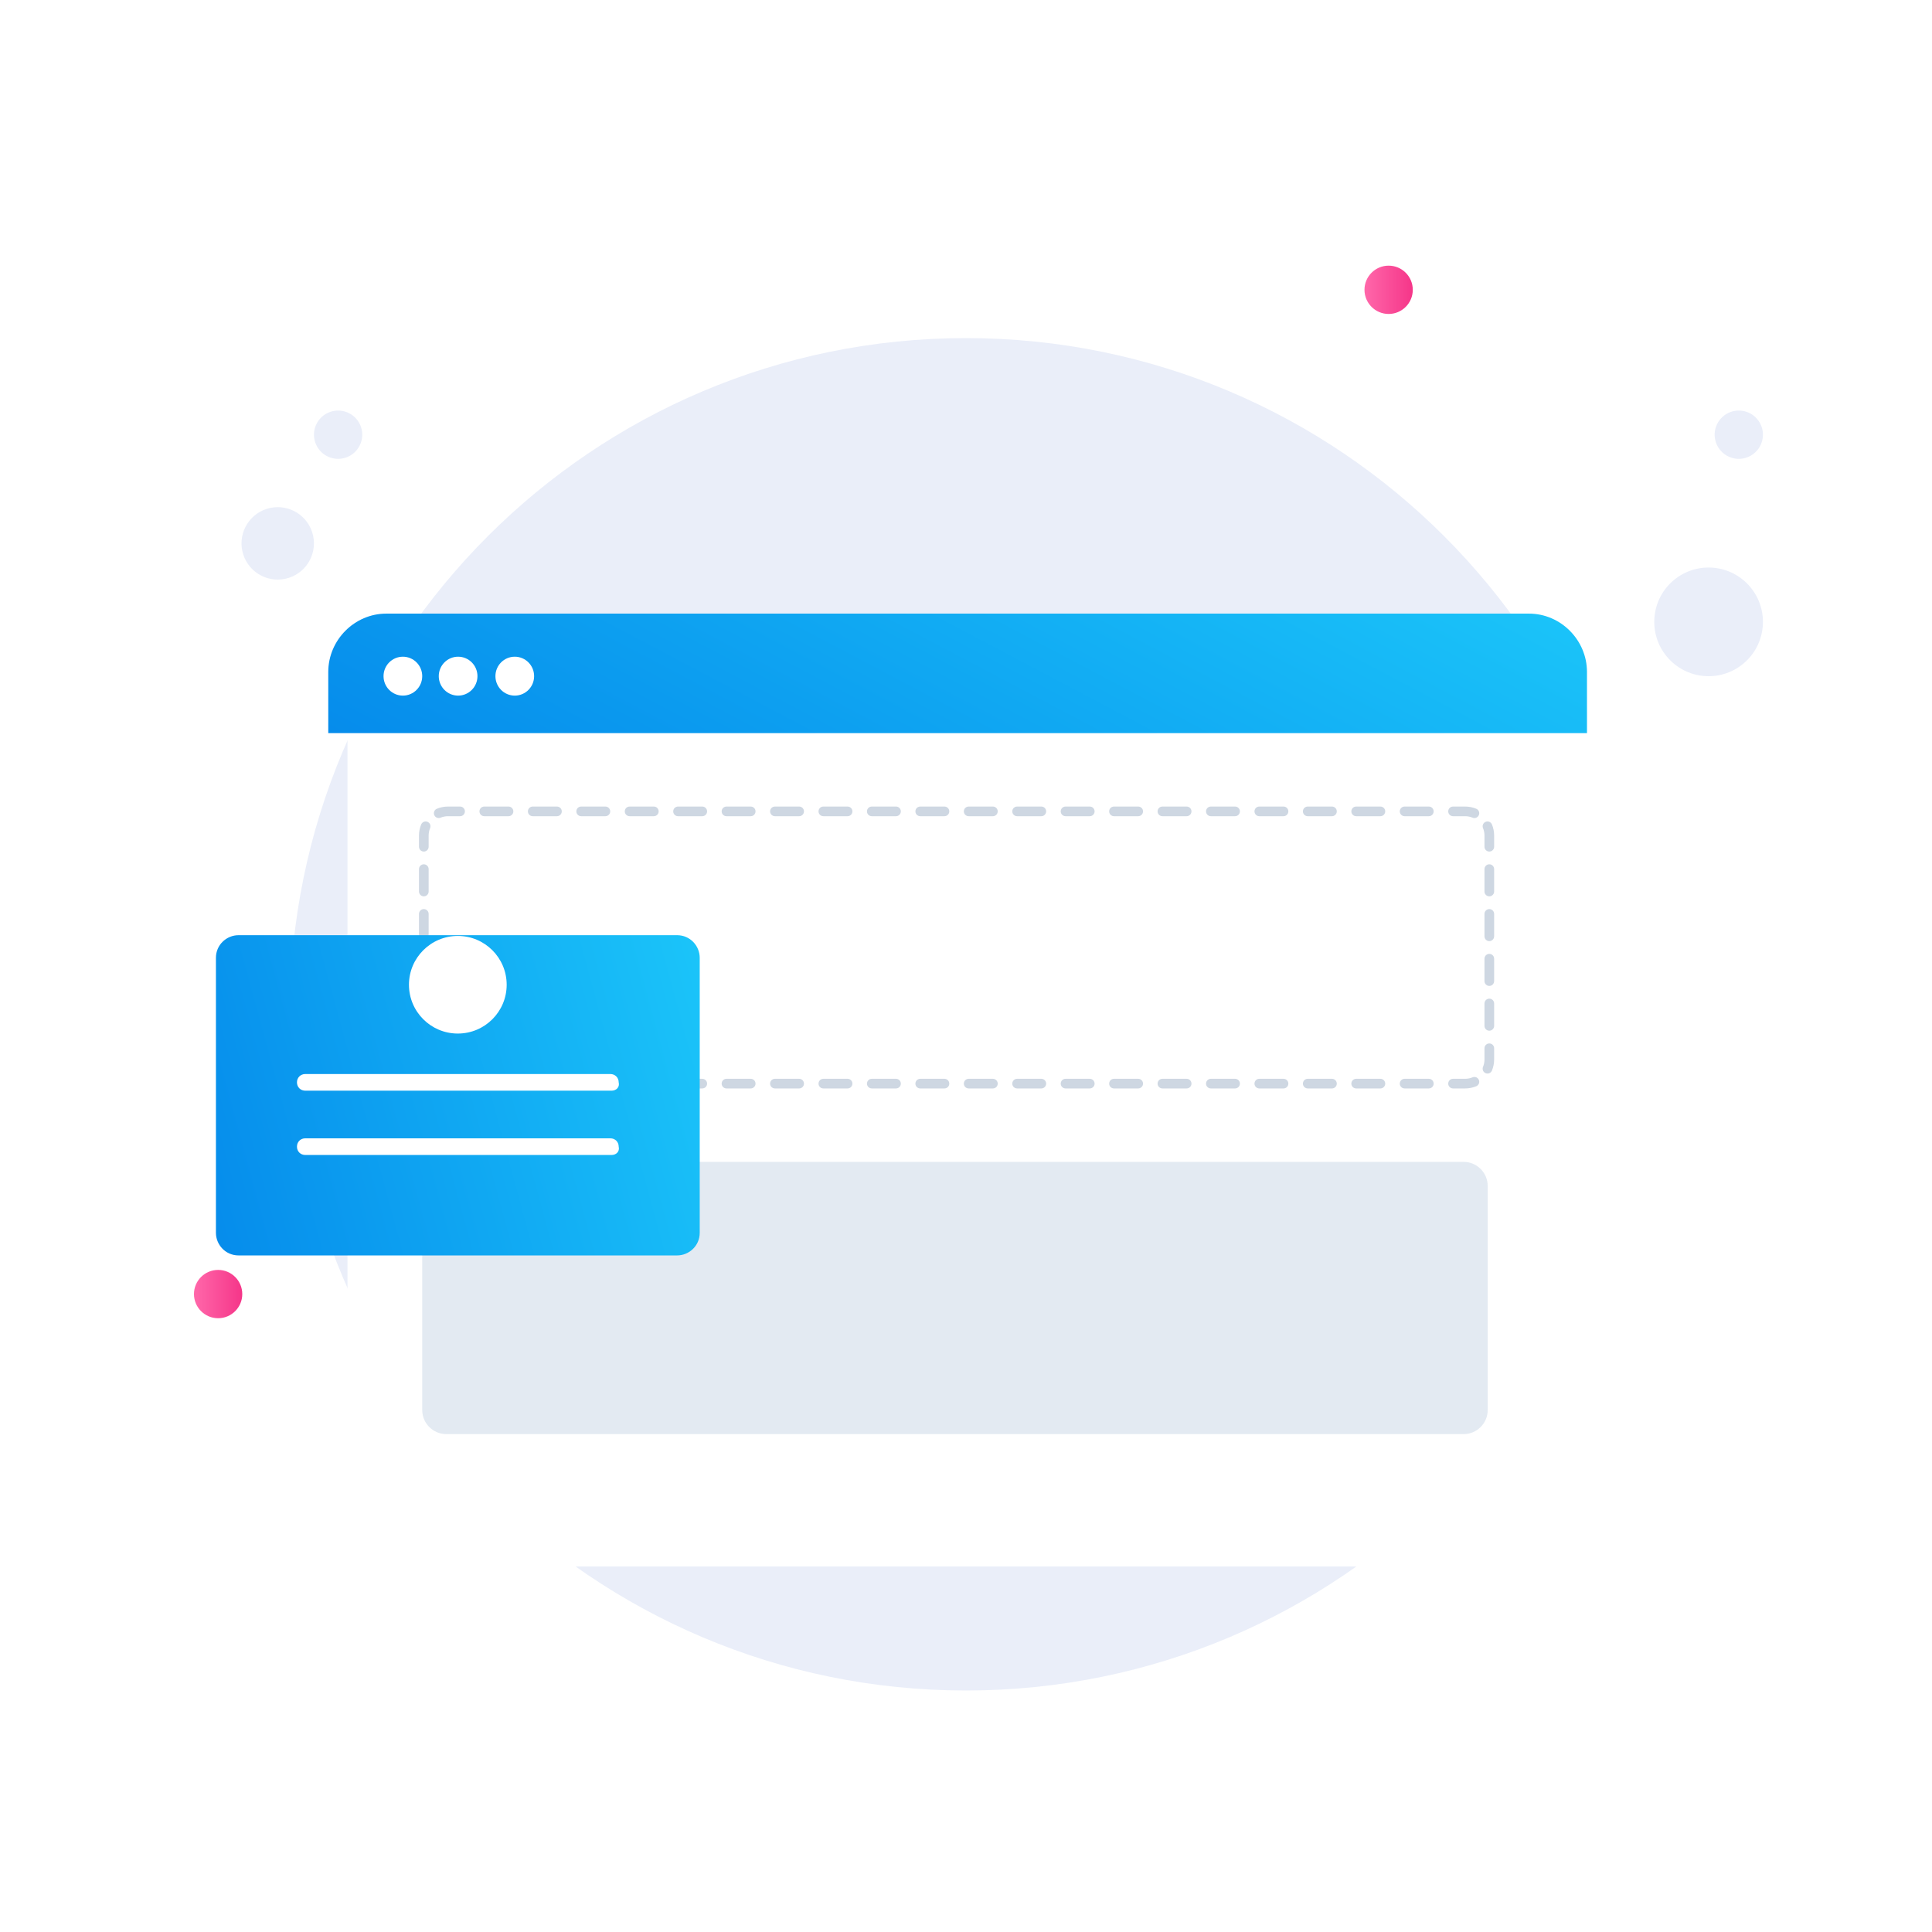 <svg width="201" height="201" viewBox="0 0 201 201" fill="none" xmlns="http://www.w3.org/2000/svg">
<path d="M30.058 60.115C32.037 59.471 33.12 57.346 32.477 55.367C31.834 53.388 29.708 52.305 27.729 52.948C25.75 53.591 24.667 55.717 25.311 57.696C25.954 59.675 28.079 60.758 30.058 60.115Z" fill="#EAEEF9"/>
<path d="M35.953 47.614C37.272 47.185 37.994 45.768 37.565 44.449C37.137 43.13 35.719 42.408 34.4 42.837C33.081 43.266 32.359 44.682 32.788 46.002C33.217 47.321 34.634 48.043 35.953 47.614Z" fill="#EAEEF9"/>
<path d="M181.572 68.87C183.877 66.764 184.038 63.188 181.931 60.884C179.826 58.579 176.25 58.418 173.945 60.524C171.64 62.63 171.479 66.206 173.586 68.51C175.691 70.815 179.267 70.976 181.572 68.87Z" fill="#EAEEF9"/>
<path d="M182.593 47.08C183.619 46.144 183.69 44.555 182.755 43.531C181.818 42.506 180.228 42.435 179.204 43.371C178.181 44.307 178.108 45.896 179.045 46.92C179.98 47.944 181.57 48.016 182.593 47.08Z" fill="#EAEEF9"/>
<path d="M100.498 175.875C139.351 175.875 170.848 144.378 170.848 105.525C170.848 66.672 139.351 35.175 100.498 35.175C61.645 35.175 30.148 66.672 30.148 105.525C30.148 144.378 61.645 175.875 100.498 175.875Z" fill="#EAEEF9"/>
<path d="M62.613 76.851V84.659V147.117C62.613 150.008 64.913 152.322 67.644 152.322H168.267C171.141 152.322 173.297 150.008 173.297 147.117V84.659V77.14C173.297 74.104 170.854 71.647 167.834 71.647H67.644L62.613 76.851Z" fill="white"/>
<g filter="url(#filter0_d_1172_2045)">
<path d="M34.152 69.911V79.164V152.9C34.152 156.225 36.883 158.972 40.19 158.972H159.067C162.374 158.972 165.105 156.225 165.105 152.9V79.164V70.2C165.105 66.586 162.23 63.839 158.78 63.839H40.19L34.152 69.911Z" fill="white"/>
</g>
<path d="M126.15 76.273H34.152V69.911C34.152 66.586 36.883 63.839 40.19 63.839H159.067C162.374 63.839 165.105 66.586 165.105 69.911V76.273H144.837H126.15Z" fill="url(#paint0_linear_1172_2045)"/>
<path d="M41.915 72.37C43.026 72.37 43.927 71.463 43.927 70.345C43.927 69.228 43.026 68.321 41.915 68.321C40.803 68.321 39.902 69.228 39.902 70.345C39.902 71.463 40.803 72.37 41.915 72.37Z" fill="white"/>
<path d="M47.661 72.37C48.772 72.37 49.673 71.463 49.673 70.345C49.673 69.228 48.772 68.321 47.661 68.321C46.549 68.321 45.648 69.228 45.648 70.345C45.648 71.463 46.549 72.37 47.661 72.37Z" fill="white"/>
<path d="M53.555 72.37C54.667 72.37 55.568 71.463 55.568 70.345C55.568 69.228 54.667 68.321 53.555 68.321C52.444 68.321 51.543 69.228 51.543 70.345C51.543 71.463 52.444 72.37 53.555 72.37Z" fill="white"/>
<path d="M144.469 32.663C145.857 32.663 146.982 31.538 146.982 30.15C146.982 28.763 145.857 27.638 144.469 27.638C143.082 27.638 141.957 28.763 141.957 30.15C141.957 31.538 143.082 32.663 144.469 32.663Z" fill="url(#paint1_linear_1172_2045)"/>
<path d="M22.692 137.144C24.08 137.144 25.205 136.019 25.205 134.632C25.205 133.244 24.08 132.119 22.692 132.119C21.305 132.119 20.18 133.244 20.18 134.632C20.18 136.019 21.305 137.144 22.692 137.144Z" fill="url(#paint2_linear_1172_2045)"/>
<path fill-rule="evenodd" clip-rule="evenodd" d="M46.605 84.916C46.331 84.916 46.072 84.971 45.836 85.069C45.579 85.175 45.285 85.053 45.179 84.797C45.073 84.54 45.194 84.246 45.451 84.14C45.807 83.992 46.197 83.911 46.605 83.911H47.865C48.142 83.911 48.367 84.136 48.367 84.414C48.367 84.691 48.142 84.916 47.865 84.916H46.605ZM49.882 84.414C49.882 84.136 50.107 83.911 50.384 83.911H52.904C53.182 83.911 53.407 84.136 53.407 84.414C53.407 84.691 53.182 84.916 52.904 84.916H50.384C50.107 84.916 49.882 84.691 49.882 84.414ZM54.921 84.414C54.921 84.136 55.146 83.911 55.424 83.911H57.943C58.221 83.911 58.446 84.136 58.446 84.414C58.446 84.691 58.221 84.916 57.943 84.916H55.424C55.146 84.916 54.921 84.691 54.921 84.414ZM59.961 84.414C59.961 84.136 60.186 83.911 60.463 83.911H62.983C63.26 83.911 63.485 84.136 63.485 84.414C63.485 84.691 63.26 84.916 62.983 84.916H60.463C60.186 84.916 59.961 84.691 59.961 84.414ZM65 84.414C65 84.136 65.225 83.911 65.502 83.911H68.022C68.3 83.911 68.525 84.136 68.525 84.414C68.525 84.691 68.3 84.916 68.022 84.916H65.502C65.225 84.916 65 84.691 65 84.414ZM70.039 84.414C70.039 84.136 70.264 83.911 70.542 83.911H73.061C73.339 83.911 73.564 84.136 73.564 84.414C73.564 84.691 73.339 84.916 73.061 84.916H70.542C70.264 84.916 70.039 84.691 70.039 84.414ZM75.079 84.414C75.079 84.136 75.304 83.911 75.581 83.911H78.101C78.378 83.911 78.603 84.136 78.603 84.414C78.603 84.691 78.378 84.916 78.101 84.916H75.581C75.304 84.916 75.079 84.691 75.079 84.414ZM80.118 84.414C80.118 84.136 80.343 83.911 80.621 83.911H83.14C83.418 83.911 83.643 84.136 83.643 84.414C83.643 84.691 83.418 84.916 83.14 84.916H80.621C80.343 84.916 80.118 84.691 80.118 84.414ZM85.157 84.414C85.157 84.136 85.382 83.911 85.66 83.911H88.18C88.457 83.911 88.682 84.136 88.682 84.414C88.682 84.691 88.457 84.916 88.18 84.916H85.66C85.382 84.916 85.157 84.691 85.157 84.414ZM90.197 84.414C90.197 84.136 90.422 83.911 90.699 83.911H93.219C93.496 83.911 93.721 84.136 93.721 84.414C93.721 84.691 93.496 84.916 93.219 84.916H90.699C90.422 84.916 90.197 84.691 90.197 84.414ZM95.236 84.414C95.236 84.136 95.461 83.911 95.739 83.911H98.258C98.536 83.911 98.761 84.136 98.761 84.414C98.761 84.691 98.536 84.916 98.258 84.916H95.739C95.461 84.916 95.236 84.691 95.236 84.414ZM100.275 84.414C100.275 84.136 100.5 83.911 100.778 83.911H103.298C103.575 83.911 103.8 84.136 103.8 84.414C103.8 84.691 103.575 84.916 103.298 84.916H100.778C100.5 84.916 100.275 84.691 100.275 84.414ZM105.315 84.414C105.315 84.136 105.54 83.911 105.817 83.911H108.337C108.614 83.911 108.839 84.136 108.839 84.414C108.839 84.691 108.614 84.916 108.337 84.916H105.817C105.54 84.916 105.315 84.691 105.315 84.414ZM110.354 84.414C110.354 84.136 110.579 83.911 110.857 83.911H113.376C113.654 83.911 113.879 84.136 113.879 84.414C113.879 84.691 113.654 84.916 113.376 84.916H110.857C110.579 84.916 110.354 84.691 110.354 84.414ZM115.394 84.414C115.394 84.136 115.618 83.911 115.896 83.911H118.416C118.693 83.911 118.918 84.136 118.918 84.414C118.918 84.691 118.693 84.916 118.416 84.916H115.896C115.618 84.916 115.394 84.691 115.394 84.414ZM120.433 84.414C120.433 84.136 120.658 83.911 120.935 83.911H123.455C123.733 83.911 123.958 84.136 123.958 84.414C123.958 84.691 123.733 84.916 123.455 84.916H120.935C120.658 84.916 120.433 84.691 120.433 84.414ZM125.472 84.414C125.472 84.136 125.697 83.911 125.975 83.911H128.494C128.772 83.911 128.997 84.136 128.997 84.414C128.997 84.691 128.772 84.916 128.494 84.916H125.975C125.697 84.916 125.472 84.691 125.472 84.414ZM130.512 84.414C130.512 84.136 130.737 83.911 131.014 83.911H133.534C133.811 83.911 134.036 84.136 134.036 84.414C134.036 84.691 133.811 84.916 133.534 84.916H131.014C130.737 84.916 130.512 84.691 130.512 84.414ZM135.551 84.414C135.551 84.136 135.776 83.911 136.053 83.911H138.573C138.851 83.911 139.076 84.136 139.076 84.414C139.076 84.691 138.851 84.916 138.573 84.916H136.053C135.776 84.916 135.551 84.691 135.551 84.414ZM140.59 84.414C140.59 84.136 140.815 83.911 141.093 83.911H143.612C143.89 83.911 144.115 84.136 144.115 84.414C144.115 84.691 143.89 84.916 143.612 84.916H141.093C140.815 84.916 140.59 84.691 140.59 84.414ZM145.63 84.414C145.63 84.136 145.855 83.911 146.132 83.911H148.652C148.929 83.911 149.154 84.136 149.154 84.414C149.154 84.691 148.929 84.916 148.652 84.916H146.132C145.855 84.916 145.63 84.691 145.63 84.414ZM150.669 84.414C150.669 84.136 150.894 83.911 151.172 83.911H152.431C152.839 83.911 153.229 83.992 153.586 84.14C153.842 84.246 153.964 84.54 153.857 84.797C153.751 85.053 153.457 85.175 153.201 85.069C152.964 84.971 152.705 84.916 152.431 84.916H151.172C150.894 84.916 150.669 84.691 150.669 84.414ZM44.475 85.5C44.732 85.606 44.853 85.9 44.747 86.157C44.649 86.393 44.595 86.653 44.595 86.926V88.091C44.595 88.369 44.37 88.594 44.092 88.594C43.815 88.594 43.59 88.369 43.59 88.091V86.926C43.59 86.518 43.671 86.128 43.819 85.772C43.925 85.516 44.219 85.394 44.475 85.5ZM154.561 85.5C154.817 85.394 155.111 85.516 155.217 85.772C155.365 86.128 155.446 86.518 155.446 86.926V88.091C155.446 88.369 155.221 88.594 154.944 88.594C154.666 88.594 154.441 88.369 154.441 88.091V86.926C154.441 86.653 154.387 86.393 154.289 86.157C154.183 85.9 154.304 85.606 154.561 85.5ZM154.944 89.918C155.221 89.918 155.446 90.143 155.446 90.421V92.751C155.446 93.028 155.221 93.253 154.944 93.253C154.666 93.253 154.441 93.028 154.441 92.751V90.421C154.441 90.143 154.666 89.918 154.944 89.918ZM44.092 89.918C44.37 89.918 44.595 90.143 44.595 90.421V92.751C44.595 93.028 44.37 93.253 44.092 93.253C43.815 93.253 43.59 93.028 43.59 92.751V90.421C43.59 90.143 43.815 89.918 44.092 89.918ZM44.092 94.578C44.37 94.578 44.595 94.803 44.595 95.081V97.41C44.595 97.688 44.37 97.913 44.092 97.913C43.815 97.913 43.59 97.688 43.59 97.41V95.081C43.59 94.803 43.815 94.578 44.092 94.578ZM154.944 94.578C155.221 94.578 155.446 94.803 155.446 95.081V97.41C155.446 97.688 155.221 97.913 154.944 97.913C154.666 97.913 154.441 97.688 154.441 97.41V95.081C154.441 94.803 154.666 94.578 154.944 94.578ZM44.092 99.238C44.37 99.238 44.595 99.463 44.595 99.74V102.07C44.595 102.348 44.37 102.573 44.092 102.573C43.815 102.573 43.59 102.348 43.59 102.07V99.74C43.59 99.463 43.815 99.238 44.092 99.238ZM154.944 99.238C155.221 99.238 155.446 99.463 155.446 99.74V102.07C155.446 102.348 155.221 102.573 154.944 102.573C154.666 102.573 154.441 102.348 154.441 102.07V99.74C154.441 99.463 154.666 99.238 154.944 99.238ZM154.944 103.897C155.221 103.897 155.446 104.122 155.446 104.4V106.73C155.446 107.007 155.221 107.232 154.944 107.232C154.666 107.232 154.441 107.007 154.441 106.73V104.4C154.441 104.122 154.666 103.897 154.944 103.897ZM44.092 103.897C44.37 103.897 44.595 104.122 44.595 104.4V106.73C44.595 107.007 44.37 107.232 44.092 107.232C43.815 107.232 43.59 107.007 43.59 106.73V104.4C43.59 104.122 43.815 103.897 44.092 103.897ZM44.092 108.557C44.37 108.557 44.595 108.782 44.595 109.06V110.224C44.595 110.498 44.649 110.757 44.747 110.994C44.853 111.25 44.732 111.544 44.475 111.65C44.219 111.757 43.925 111.635 43.819 111.379C43.671 111.022 43.59 110.632 43.59 110.224V109.06C43.59 108.782 43.815 108.557 44.092 108.557ZM154.944 108.557C155.221 108.557 155.446 108.782 155.446 109.06V110.224C155.446 110.632 155.365 111.022 155.217 111.379C155.111 111.635 154.817 111.757 154.561 111.65C154.304 111.544 154.183 111.25 154.289 110.994C154.387 110.757 154.441 110.498 154.441 110.224V109.06C154.441 108.782 154.666 108.557 154.944 108.557ZM45.179 112.354C45.285 112.097 45.579 111.976 45.836 112.082C46.072 112.18 46.331 112.234 46.605 112.234H47.865C48.142 112.234 48.367 112.459 48.367 112.737C48.367 113.014 48.142 113.239 47.865 113.239H46.605C46.197 113.239 45.807 113.158 45.451 113.01C45.194 112.904 45.073 112.61 45.179 112.354ZM153.857 112.354C153.964 112.61 153.842 112.904 153.586 113.01C153.229 113.158 152.839 113.239 152.431 113.239H151.172C150.894 113.239 150.669 113.014 150.669 112.737C150.669 112.459 150.894 112.234 151.172 112.234H152.431C152.705 112.234 152.964 112.18 153.201 112.082C153.457 111.976 153.751 112.097 153.857 112.354ZM49.882 112.737C49.882 112.459 50.107 112.234 50.384 112.234H52.904C53.182 112.234 53.407 112.459 53.407 112.737C53.407 113.014 53.182 113.239 52.904 113.239H50.384C50.107 113.239 49.882 113.014 49.882 112.737ZM54.921 112.737C54.921 112.459 55.146 112.234 55.424 112.234H57.943C58.221 112.234 58.446 112.459 58.446 112.737C58.446 113.014 58.221 113.239 57.943 113.239H55.424C55.146 113.239 54.921 113.014 54.921 112.737ZM59.961 112.737C59.961 112.459 60.185 112.234 60.463 112.234H62.983C63.26 112.234 63.485 112.459 63.485 112.737C63.485 113.014 63.26 113.239 62.983 113.239H60.463C60.185 113.239 59.961 113.014 59.961 112.737ZM65 112.737C65 112.459 65.225 112.234 65.502 112.234H68.022C68.3 112.234 68.525 112.459 68.525 112.737C68.525 113.014 68.3 113.239 68.022 113.239H65.502C65.225 113.239 65 113.014 65 112.737ZM70.039 112.737C70.039 112.459 70.264 112.234 70.542 112.234H73.061C73.339 112.234 73.564 112.459 73.564 112.737C73.564 113.014 73.339 113.239 73.061 113.239H70.542C70.264 113.239 70.039 113.014 70.039 112.737ZM75.079 112.737C75.079 112.459 75.304 112.234 75.581 112.234H78.101C78.378 112.234 78.603 112.459 78.603 112.737C78.603 113.014 78.378 113.239 78.101 113.239H75.581C75.304 113.239 75.079 113.014 75.079 112.737ZM80.118 112.737C80.118 112.459 80.343 112.234 80.621 112.234H83.14C83.418 112.234 83.643 112.459 83.643 112.737C83.643 113.014 83.418 113.239 83.14 113.239H80.621C80.343 113.239 80.118 113.014 80.118 112.737ZM85.157 112.737C85.157 112.459 85.382 112.234 85.66 112.234H88.18C88.457 112.234 88.682 112.459 88.682 112.737C88.682 113.014 88.457 113.239 88.18 113.239H85.66C85.382 113.239 85.157 113.014 85.157 112.737ZM90.197 112.737C90.197 112.459 90.422 112.234 90.699 112.234H93.219C93.496 112.234 93.721 112.459 93.721 112.737C93.721 113.014 93.496 113.239 93.219 113.239H90.699C90.422 113.239 90.197 113.014 90.197 112.737ZM95.236 112.737C95.236 112.459 95.461 112.234 95.739 112.234H98.258C98.536 112.234 98.761 112.459 98.761 112.737C98.761 113.014 98.536 113.239 98.258 113.239H95.739C95.461 113.239 95.236 113.014 95.236 112.737ZM100.275 112.737C100.275 112.459 100.5 112.234 100.778 112.234H103.298C103.575 112.234 103.8 112.459 103.8 112.737C103.8 113.014 103.575 113.239 103.298 113.239H100.778C100.5 113.239 100.275 113.014 100.275 112.737ZM105.315 112.737C105.315 112.459 105.54 112.234 105.817 112.234H108.337C108.614 112.234 108.839 112.459 108.839 112.737C108.839 113.014 108.614 113.239 108.337 113.239H105.817C105.54 113.239 105.315 113.014 105.315 112.737ZM110.354 112.737C110.354 112.459 110.579 112.234 110.857 112.234H113.376C113.654 112.234 113.879 112.459 113.879 112.737C113.879 113.014 113.654 113.239 113.376 113.239H110.857C110.579 113.239 110.354 113.014 110.354 112.737ZM115.394 112.737C115.394 112.459 115.618 112.234 115.896 112.234H118.416C118.693 112.234 118.918 112.459 118.918 112.737C118.918 113.014 118.693 113.239 118.416 113.239H115.896C115.618 113.239 115.394 113.014 115.394 112.737ZM120.433 112.737C120.433 112.459 120.658 112.234 120.935 112.234H123.455C123.733 112.234 123.958 112.459 123.958 112.737C123.958 113.014 123.733 113.239 123.455 113.239H120.935C120.658 113.239 120.433 113.014 120.433 112.737ZM125.472 112.737C125.472 112.459 125.697 112.234 125.975 112.234H128.494C128.772 112.234 128.997 112.459 128.997 112.737C128.997 113.014 128.772 113.239 128.494 113.239H125.975C125.697 113.239 125.472 113.014 125.472 112.737ZM130.512 112.737C130.512 112.459 130.737 112.234 131.014 112.234H133.534C133.811 112.234 134.036 112.459 134.036 112.737C134.036 113.014 133.811 113.239 133.534 113.239H131.014C130.737 113.239 130.512 113.014 130.512 112.737ZM135.551 112.737C135.551 112.459 135.776 112.234 136.053 112.234H138.573C138.851 112.234 139.076 112.459 139.076 112.737C139.076 113.014 138.851 113.239 138.573 113.239H136.053C135.776 113.239 135.551 113.014 135.551 112.737ZM140.59 112.737C140.59 112.459 140.815 112.234 141.093 112.234H143.612C143.89 112.234 144.115 112.459 144.115 112.737C144.115 113.014 143.89 113.239 143.612 113.239H141.093C140.815 113.239 140.59 113.014 140.59 112.737ZM145.63 112.737C145.63 112.459 145.855 112.234 146.132 112.234H148.652C148.929 112.234 149.154 112.459 149.154 112.737C149.154 113.014 148.929 113.239 148.652 113.239H146.132C145.855 113.239 145.63 113.014 145.63 112.737Z" fill="#CED7E2"/>
<path d="M43.926 123.39C43.926 122.003 45.051 120.878 46.438 120.878H152.265C153.652 120.878 154.777 122.003 154.777 123.39V146.689C154.777 148.076 153.652 149.201 152.265 149.201H46.438C45.051 149.201 43.926 148.076 43.926 146.689V123.39Z" fill="#E3EAF2"/>
<g filter="url(#filter1_d_1172_2045)">
<path d="M70.442 125.611H24.82C23.457 125.611 22.465 124.496 22.465 123.258V94.647C22.465 93.285 23.581 92.294 24.82 92.294H70.442C71.806 92.294 72.797 93.409 72.797 94.647V123.258C72.797 124.62 71.681 125.611 70.442 125.611Z" fill="url(#paint3_linear_1172_2045)"/>
</g>
<path d="M47.63 107.528C50.437 107.528 52.713 105.255 52.713 102.45C52.713 99.646 50.437 97.372 47.63 97.372C44.823 97.372 42.547 99.646 42.547 102.45C42.547 105.255 44.823 107.528 47.63 107.528Z" fill="white"/>
<path d="M63.623 113.473H31.762C31.266 113.473 30.895 113.102 30.895 112.606C30.895 112.111 31.266 111.739 31.762 111.739H63.499C63.995 111.739 64.367 112.111 64.367 112.606C64.491 113.102 64.12 113.473 63.623 113.473Z" fill="white"/>
<path d="M63.623 120.162H31.762C31.266 120.162 30.895 119.79 30.895 119.295C30.895 118.799 31.266 118.428 31.762 118.428H63.499C63.995 118.428 64.367 118.799 64.367 119.295C64.491 119.79 64.12 120.162 63.623 120.162Z" fill="white"/>
<defs>
<filter id="filter0_d_1172_2045" x="32.152" y="63.839" width="138.953" height="103.133" filterUnits="userSpaceOnUse" color-interpolation-filters="sRGB">
<feFlood flood-opacity="0" result="BackgroundImageFix"/>
<feColorMatrix in="SourceAlpha" type="matrix" values="0 0 0 0 0 0 0 0 0 0 0 0 0 0 0 0 0 0 127 0" result="hardAlpha"/>
<feOffset dx="2" dy="4"/>
<feGaussianBlur stdDeviation="2"/>
<feComposite in2="hardAlpha" operator="out"/>
<feColorMatrix type="matrix" values="0 0 0 0 0.067 0 0 0 0 0.094 0 0 0 0 0.153 0 0 0 0.08 0"/>
<feBlend mode="normal" in2="BackgroundImageFix" result="effect1_dropShadow_1172_2045"/>
<feBlend mode="normal" in="SourceGraphic" in2="effect1_dropShadow_1172_2045" result="shape"/>
</filter>
<filter id="filter1_d_1172_2045" x="14.465" y="89.294" width="66.332" height="49.317" filterUnits="userSpaceOnUse" color-interpolation-filters="sRGB">
<feFlood flood-opacity="0" result="BackgroundImageFix"/>
<feColorMatrix in="SourceAlpha" type="matrix" values="0 0 0 0 0 0 0 0 0 0 0 0 0 0 0 0 0 0 127 0" result="hardAlpha"/>
<feOffset dy="5"/>
<feGaussianBlur stdDeviation="4"/>
<feColorMatrix type="matrix" values="0 0 0 0 0.113 0 0 0 0 0.296 0 0 0 0 1 0 0 0 0.22 0"/>
<feBlend mode="normal" in2="BackgroundImageFix" result="effect1_dropShadow_1172_2045"/>
<feBlend mode="normal" in="SourceGraphic" in2="effect1_dropShadow_1172_2045" result="shape"/>
</filter>
<linearGradient id="paint0_linear_1172_2045" x1="200.936" y1="60.614" x2="152.873" y2="151.618" gradientUnits="userSpaceOnUse">
<stop stop-color="#21D4FD"/>
<stop offset="1" stop-color="#0283E9"/>
</linearGradient>
<linearGradient id="paint1_linear_1172_2045" x1="142.084" y1="30.114" x2="146.959" y2="30.114" gradientUnits="userSpaceOnUse">
<stop stop-color="#FF66A9"/>
<stop offset="1" stop-color="#F53689"/>
</linearGradient>
<linearGradient id="paint2_linear_1172_2045" x1="20.304" y1="134.618" x2="25.179" y2="134.618" gradientUnits="userSpaceOnUse">
<stop stop-color="#FF66A9"/>
<stop offset="1" stop-color="#F53689"/>
</linearGradient>
<linearGradient id="paint3_linear_1172_2045" x1="86.568" y1="83.652" x2="7.686" y2="105.076" gradientUnits="userSpaceOnUse">
<stop stop-color="#21D4FD"/>
<stop offset="1" stop-color="#0283E9"/>
</linearGradient>
</defs>
</svg>
